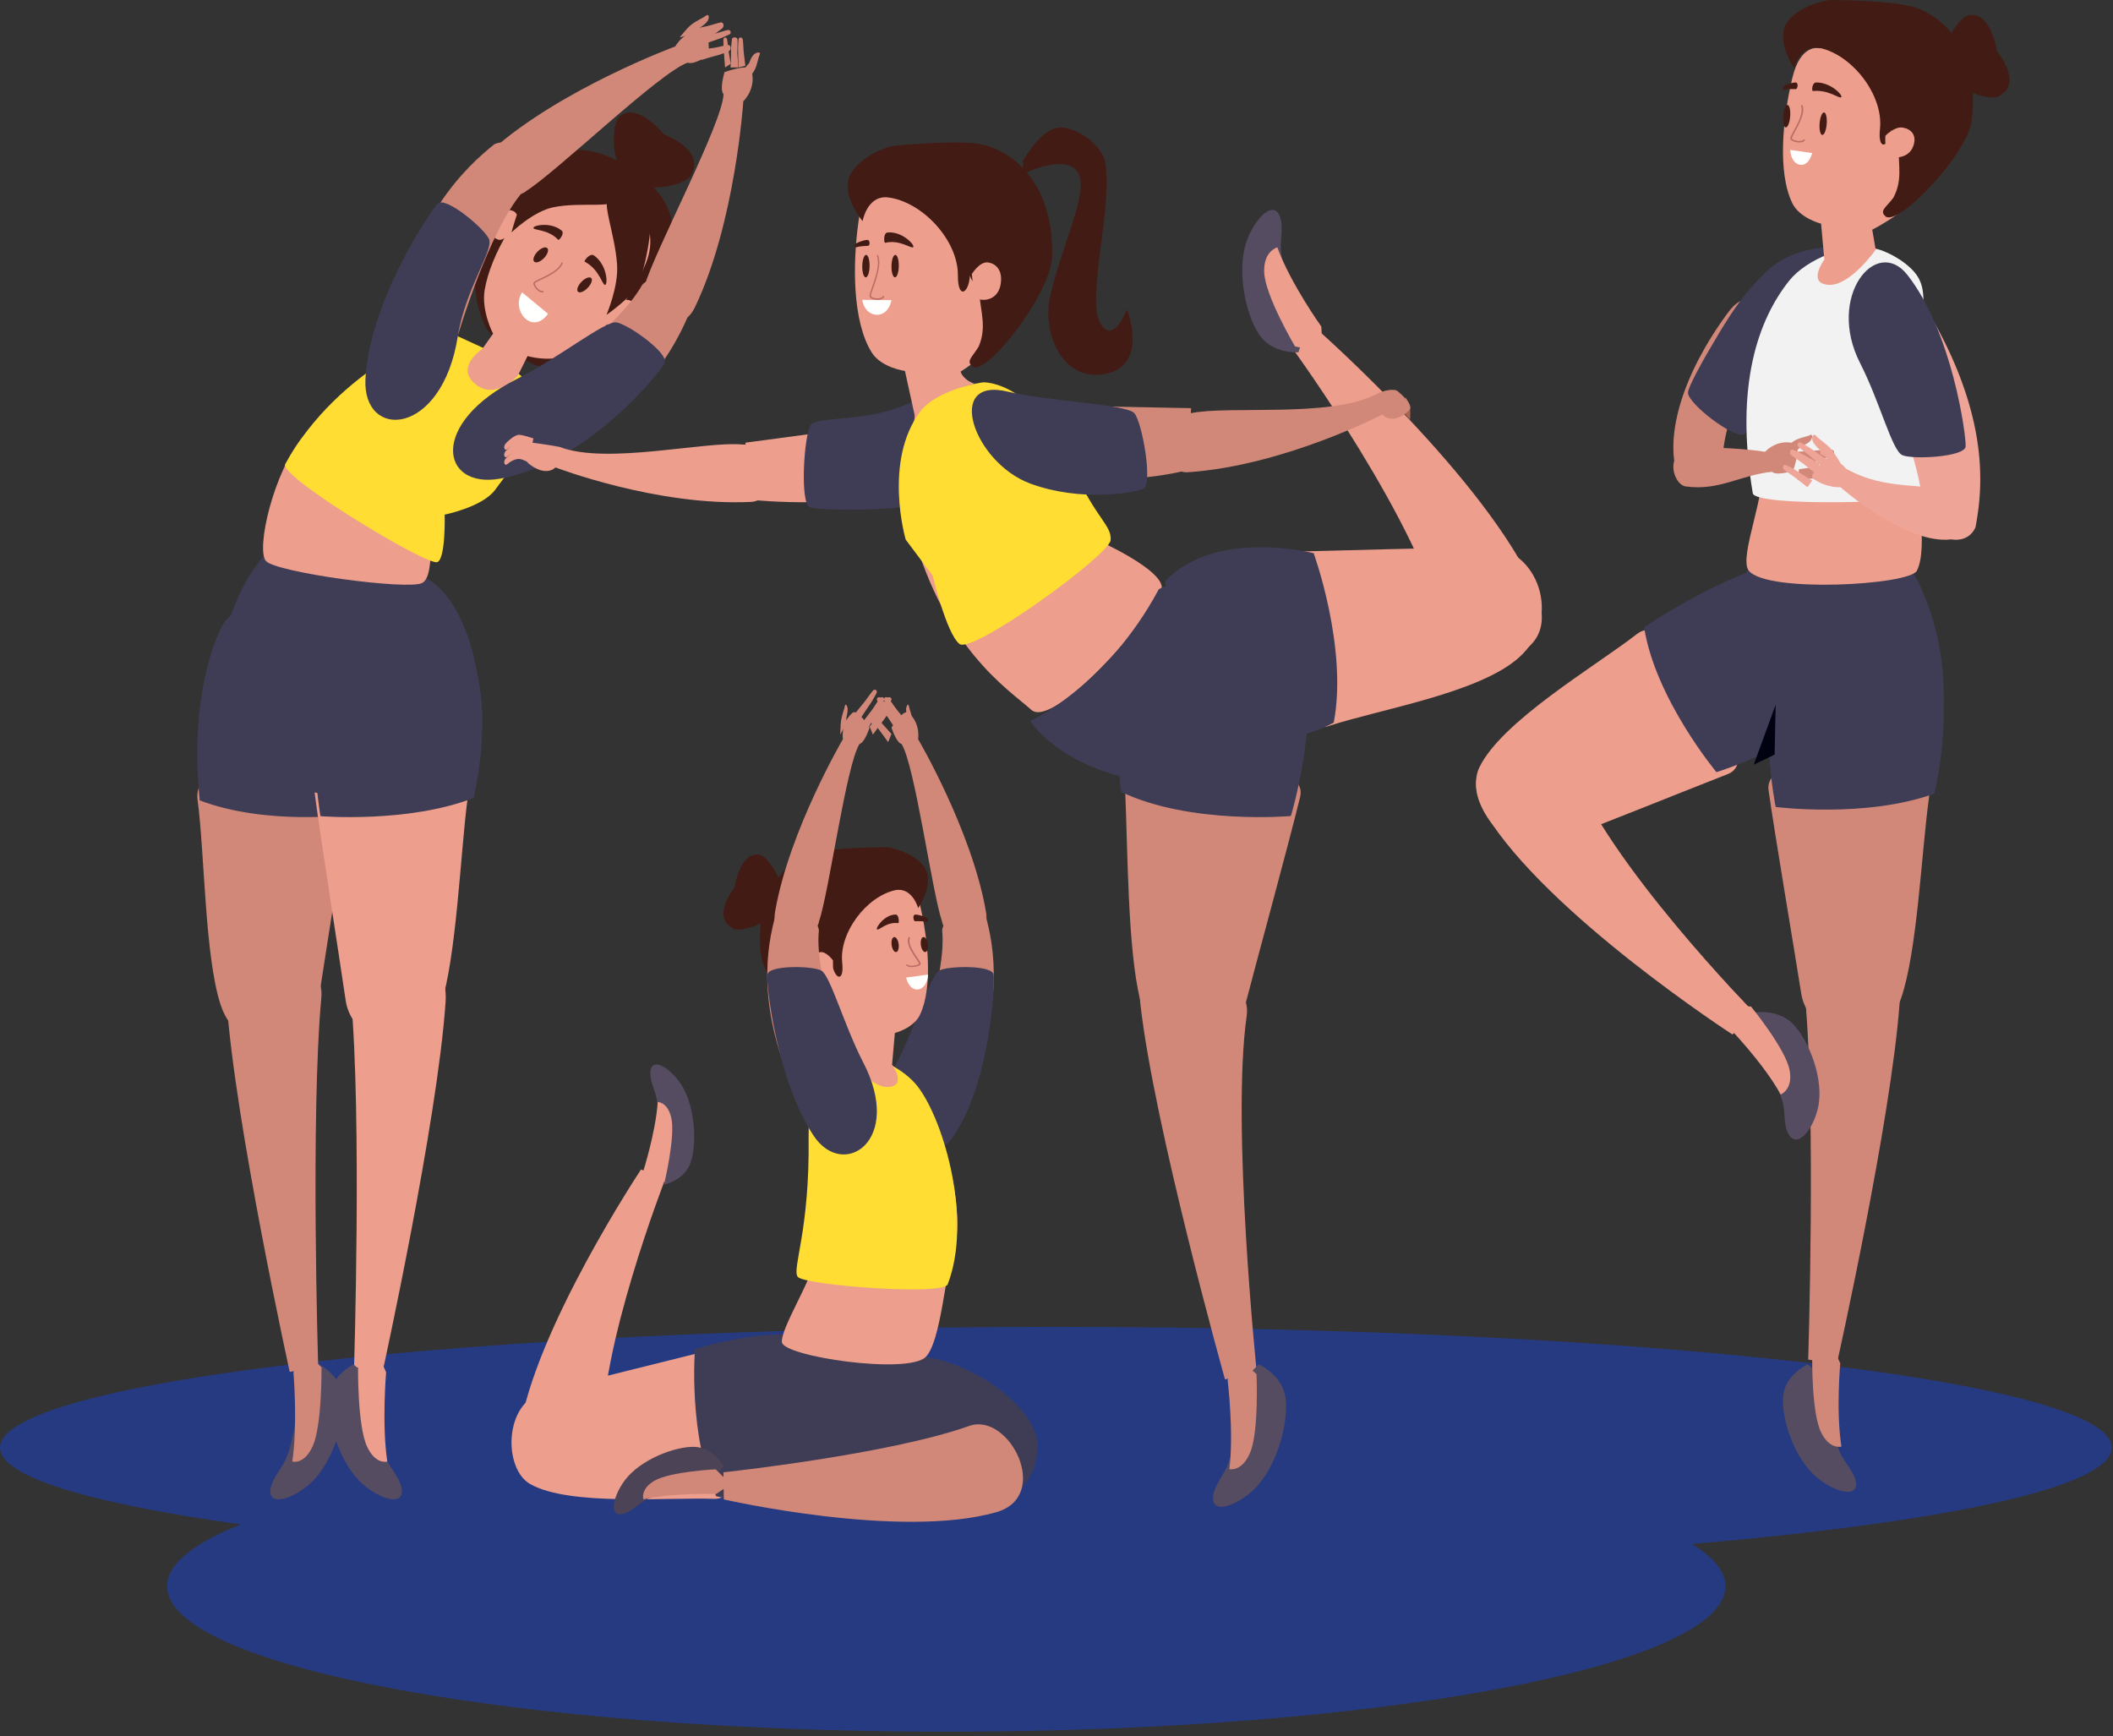 <svg width="202" height="166" xmlns:xlink="http://www.w3.org/1999/xlink" xmlns="http://www.w3.org/2000/svg"><rect width="100%" height="100%" fill="#333333" stroke="none"/><defs><clipPath id="b"><use xlink:href="#a"/></clipPath><path d="M.535 2.867c-.1 0-.197-.01-.287-.032a.528.528 0 0 1-.23-.115c-.028-.026-.023-.066.012-.087a.102.102 0 0 1 .051-.014c.024 0 .047.008.063.022a.344.344 0 0 0 .156.076.937.937 0 0 0 .235.026H.54c.228 0 .488-.06.617-.13a.238.238 0 0 0 .077-.058v-.002a.295.295 0 0 0-.04-.107 2.692 2.692 0 0 0-.12-.196c-.1-.152-.235-.344-.37-.554C.434 1.274.158.78.157.354.157.245.175.14.218.042.23.016.261 0 .295 0c.009 0 .018.001.026.003.043.01.066.046.052.078A.667.667 0 0 0 .32.354c-.001.338.2.752.43 1.128.23.378.487.715.595.918.03.06.051.107.052.153a.094.094 0 0 1-.014.052.342.342 0 0 1-.132.109c-.058.03-.127.056-.203.08a1.888 1.888 0 0 1-.513.073Z" id="a"/></defs><path d="M100.942 126.852C45.194 126.852 0 132.02 0 138.394c0 2.787 8.641 5.344 23.026 7.34-4.52 1.794-7.053 3.797-7.053 5.911 0 7.681 33.35 13.907 74.489 13.907 41.138 0 74.488-6.226 74.488-13.907 0-1.404-1.121-2.759-3.194-4.037 24.374-2.108 40.129-5.45 40.129-9.214 0-6.374-45.194-11.542-100.943-11.542Z" fill="#1943CF" fill-opacity=".502" fill-rule="evenodd"/><path d="m27.696 131.152 2.725-.469s-.748-23.89.3-35.325c.454-4.948-9.545-6.751-9.047.482.791 11.489 6.022 35.312 6.022 35.312" fill="#D28879" fill-rule="evenodd"/><path d="M29.61 141.863c2.195-1.951 3.394-6.005 3.203-8.214-.192-2.208-2.353-3.214-2.353-3.214l-2.082 1.966s.26 3.792-1.01 6.996c-.34.853-1.248 1.827-1.464 2.745-.461 1.955 1.983 1.252 3.707-.279" fill="#564C62" fill-rule="evenodd"/><path d="M29.887 138.268c.913-2 .849-7.543.849-7.543l-1.721-1.723-.962 2.194s.425 4.931-.11 8.531c0 0 1.127.334 1.944-1.459M30.447 95.627c-.676 4.513-7.55 5.884-9.34.48-1.543-4.656-1.531-14.513-2.224-19.689-.695-5.179 15.241-5.3 14.631-.77-.61 4.53-2.391 15.465-3.067 19.98" fill="#D28879" fill-rule="evenodd"/><path d="M21.409 59.52s-3.462 5.609-2.315 17c6.417 2.437 14.45 1.361 14.45 1.361s1.736-9.018-.318-14.538C28.597 50.913 21.41 59.52 21.41 59.52" fill="#3F3D56" fill-rule="evenodd"/><path d="m36.573 131.152-2.725-.469s.747-23.89-.302-35.325c-.454-4.948 9.546-6.751 9.048.482-.79 11.489-6.021 35.312-6.021 35.312" fill="#ED9E8D" fill-rule="evenodd"/><path d="M34.657 141.863c-2.194-1.951-3.394-6.005-3.201-8.214.191-2.208 2.352-3.214 2.352-3.214l2.082 1.966s-.26 3.792 1.011 6.996c.338.853 1.247 1.827 1.463 2.745.461 1.955-1.983 1.252-3.707-.279" fill="#564C62" fill-rule="evenodd"/><path d="M35.078 138.268c-.912-2-.847-7.543-.847-7.543l1.72-1.723.962 2.194s-.425 4.931.11 8.531c0 0-1.126.334-1.945-1.459M33.042 95.623c.658 4.517 7.35 5.89 9.095.481 1.502-4.66 1.875-14.473 2.55-19.654.677-5.183-15.226-5.358-14.632-.824.595 4.534 2.328 15.48 2.987 19.997" fill="#ED9E8D" fill-rule="evenodd"/><path d="M44.918 62.3s2.403 4.498.371 13.982c-6.285 2.437-14.656 1.745-14.656 1.745s-1.587-9.45.424-14.966c4.534-12.425 13.861-.761 13.861-.761" fill="#3F3D56" fill-rule="evenodd"/><path d="M46.1 68.24c-.825-11.464-5.493-12.997-5.493-12.997s-13.298-4.194-14.952-2.54c-1.261 1.262-4.43 5.265-4.696 12.53-.11 2.995 3.574 9.87 9.738 10.629 7.587.933 15.627-4.52 15.404-7.621" fill="#3F3D56" fill-rule="evenodd"/><path d="M40.352 55.736c-1.369.703-13.952-1.001-14.926-2.101-.974-1.1.703-8.567 3.625-11.991 4.623-5.419 8.982-6.049 8.982-6.049l6.842-1.122s4.877-.977 5.402 4.248c.465 4.629-7.45 8.14-8.477 9.731-1.028 1.59-.078 6.583-1.447 7.284" fill="#ED9E8D" fill-rule="evenodd"/><path d="M42.44 31.534s-10.021 3.502-15.175 12.841c-.638 1.156 13.476 9.684 14.524 9.367.832-.251.722-4.543.722-4.543s3.542-.709 4.787-2.325c2.153-2.793 5.094-7.468 5.094-7.468l-2.588-3.49L46.49 33.4l-4.052-1.866" fill="#FD3" fill-rule="evenodd"/><path d="M63.144 18.685c2.224 3.204 1.105 5.715-2.982 11.909-2.977 4.512-8.36 5.549-10.192 3.554-.566-.617-1.88-1.18-3.03-2.191-.984-.864-1.956-4.621-1.34-6.34 1.945-5.437 5.362-10.563 8.826-11.204 3.464-.64 7.662 2.751 8.718 4.272" fill="#421B14" fill-rule="evenodd"/><path d="M45.505 36.769c1.887 1.486 3.981-.826 3.981-.826l.95-1.905s1.822.57 3.692.008c2.502-.753 6.168-5.26 7.63-8.913 1.713-4.277-2.44-7.033-2.44-7.033s-3.916-3.023-6.644-.801c-3.06 2.49-5.785 7.06-6.342 10.429-.331 2.002.806 4.175.806 4.175l-1.045 1.474s-2.676 1.747-.588 3.392" fill="#ED9E8D" fill-rule="evenodd"/><path d="M51.83 27.95c-.157 0-.308-.085-.44-.197a1.386 1.386 0 0 1-.316-.393.596.596 0 0 1-.079-.26c0-.019.002-.037.006-.054a.152.152 0 0 1 .037-.068.382.382 0 0 1 .058-.052c.045-.034.103-.068.173-.105.14-.076.328-.163.54-.263.42-.201.932-.456 1.316-.762.256-.203.453-.428.534-.667a.067.067 0 0 1 .086-.042c.034.013.053.051.04.087-.076.223-.232.423-.43.603-.197.18-.437.342-.685.487-.496.29-1.03.513-1.327.67-.085.045-.15.085-.185.114a.137.137 0 0 0-.027.028l-.002.023a.38.38 0 0 0 .035.14 1.174 1.174 0 0 0 .432.5c.082.048.163.076.233.076h.001c.02 0 .04-.002.06-.007a.067.067 0 0 1 .08.05.068.068 0 0 1-.05.082.383.383 0 0 1-.09.01" fill="#BE6A64" fill-rule="evenodd"/><path d="M52.104 24.564c-.313.38-.75.6-.976.492-.227-.11-.156-.506.156-.886.313-.381.75-.601.975-.492.228.109.156.506-.155.886M53.368 22.926c-.97-1.03-2.348-.887-2.373-1.136-.025-.25 1.667-.606 2.702.256.31.257-.247.968-.33.88M55.579 26.952c-.347.365-.49.786-.322.941.17.155.588-.015.935-.38.346-.364.49-.785.32-.938-.17-.156-.587.015-.933.377M55.9 25.018c1.423.746 1.67 2.258 1.95 2.215.283-.044.181-1.952-1.074-2.815-.375-.258-.996.537-.876.6" fill="#421B14" fill-rule="evenodd"/><path d="M59.014 28.814s-1.35 1.721-.964 2.23c.386.51 1.137.784 2-.002.864-.786.864-1.606.478-2.115-.388-.51-1.514-.113-1.514-.113M49.596 21.529s-1.347 1.622-1.977 1.38c-.628-.242-1.126-.87-.584-1.838.543-.967 1.373-1.15 2.002-.908.629.243.559 1.366.559 1.366" fill="#ED9E8D" fill-rule="evenodd"/><path d="M49.913 27.95c-1.112 1.69.962 4.168 2.48 2.05l-2.48-2.05" fill="#FFFFFE" fill-rule="evenodd"/><path d="M65.986 16.863c-.448.701-3.987 1.826-5.878.271-1.89-1.557-1.553-5.315-.97-5.904 1.671-1.693 4.36 1.639 4.36 1.639s4.105 1.465 2.488 3.994M60.83 27.488c-.76 1.16-2.85 2.612-2.85 2.612s1.145-2.658 1.014-4.759c-.194-3.1-1.592-6.112-.705-6.767 2.768-2.04 2.987 1.264 3.664 1.877.677.612-.364 5.877-1.124 7.037" fill="#421B14" fill-rule="evenodd"/><path d="M50.449 18.262c-.828 1.174-1.55 3.955-1.55 3.955s2.066-2.006 3.988-2.4c2.836-.58 5.93.248 6.269-.942 1.058-3.714-1.968-3.11-2.706-3.73-.739-.62-5.173 1.944-6.001 3.117" fill="#421B14" fill-rule="evenodd"/><path d="M50.34 18.237c2.956-1.878 12.795-11.38 15.411-12.25.561.255 1.993-.69 1.993-.69s.169-2.446-.566-2.43c-1.83.038-2.615 1.568-2.615 1.568s-10.94 4.038-17.553 9.928c-2.834 2.524 1.756 5.321 3.33 3.874" fill="#D28879" fill-rule="evenodd"/><path d="M69.714 4.865c.224-.102.184-.596-.124-.563-.34.035-.791.183-1.254.258-.427.068-1.119.151-1.119.151l-.155 1.022s1.09-.343 1.468-.43c.379-.088.882-.3 1.184-.438M69.733 3.288c.222-.108.135-.48-.182-.414-.35.072-.805.245-1.277.362-.437.109-1.147.264-1.147.264l-.065.8s1.098-.405 1.482-.523c.385-.116.888-.345 1.189-.49" fill="#D28879" fill-rule="evenodd"/><path d="M69.049 2.712c.207-.164.106-.659-.192-.545-.328.126-.752.396-1.195.594-.41.182-1.298.507-1.298.507L66.56 4.3s1.023-.639 1.383-.829c.36-.188.827-.539 1.105-.76" fill="#D28879" fill-rule="evenodd"/><path d="M69.032 2.603c.22-.107.145-.506-.166-.447-.342.063-.79.23-1.253.338-.429.1-1.25.27-1.25.27l.04.82s1.08-.393 1.458-.503c.377-.11.874-.335 1.17-.478" fill="#D28879" fill-rule="evenodd"/><path d="M67.6 2.068c.257-.324.199-.82-.127-.563-.309.244-.951.492-1.438.897-.381.317-1.069 1.181-1.069 1.181l1.563-.453.377-.485s.439-.254.694-.577M43.59 32.67s3.046-10.607 6.456-14.411c.797-1.155-.352-5.548-2.78-4.475-2.703 2.167-7.863 6.917-10.149 18.217-1.007 4.976 6.473.67 6.473.67" fill="#D28879" fill-rule="evenodd"/><path d="M46.755 22.87c-.448-1.048-4.18-4.147-4.906-3.407-.728.742-6.548 9.421-6.913 16.778-.292 5.893 7.323 5.534 8.833-4.113.696-4.445 3.434-8.21 2.986-9.259" fill="#3F3D56" fill-rule="evenodd"/><path d="M61.618 27.324c.984-3.376 7.467-15.565 7.553-18.32-.417-.463.093-2.108.093-2.108s2.37-.877 2.571-.17c.503 1.759-.776 2.958-.776 2.958s-.758 11.642-4.626 19.69c-1.657 3.449-5.78-.12-4.815-2.05M69.16 3.78c.004-.23.295-.293.352.004.062.327.088.781.159 1.23.065.417.185 1.084.185 1.084l-.545.352s-.07-1.094-.112-1.468c-.043-.373-.044-.89-.04-1.202M69.972 3.755c.03-.232.39-.245.425.06.04.338.02.797.055 1.258.032.427.103 1.114.103 1.114l-.699.263s.039-1.105.03-1.486c-.01-.381.046-.899.087-1.21" fill="#D28879" fill-rule="evenodd"/><path d="M70.115 3.745c.04-.23.378-.225.394.084.018.341-.026.802-.02 1.267.007.431.066 1.35.066 1.35l-.699.004s.098-1.11.11-1.493c.012-.384.093-.901.149-1.212M70.606 3.76c.02-.231.364-.256.408.049.049.335.045.793.093 1.251.045.425.147 1.232.147 1.232l-.672.158s.001-1.103-.02-1.482c-.022-.38.015-.897.044-1.208M72.007 5.277c.252-.3.776-.378.613-.037-.155.322-.212.927-.475 1.44-.208.402-.877 1.203-.877 1.203l-.014-1.431.378-.441s.125-.435.375-.734M49.954 37.762s8.918-6.035 11.426-10.506c.832-1.118 5.244-1.221 4.972 1.497-1.202 3.302-4.065 9.78-13.85 15.257-4.309 2.411-2.548-6.248-2.548-6.248" fill="#D28879" fill-rule="evenodd"/><path d="M58.915 30.821c1.107.145 5.09 2.964 4.615 3.901-.476.938-7.37 9.555-15.738 11.039-5.655 1.002-6.85-5.28 1.683-9.563 3.933-1.974 8.332-5.52 9.44-5.377" fill="#3F3D56" fill-rule="evenodd"/><path d="M169.053 32.639s-4.136 5.95-4.366 11.118c-.075 1.382-3.248 3.388-4.498 1.003-.804-3.378.57-8.851 4.986-14.846 2.903-3.942 3.878 2.725 3.878 2.725" fill="#D28879" fill-rule="evenodd"/><path d="M166.716 41.54c-1.04.36-5.376-2.966-5.347-4.013.014-.539 1.4-3.066 2.954-5.647 1.47-2.442 2.479-3.864 4.371-5.758 2.468-2.472 5.947-2.472 5.947-2.472s-6.882 17.53-7.925 17.89" fill="#3F3D56" fill-rule="evenodd"/><path d="m175.587 130.435-2.726-.46s.748-23.464-.301-34.695c-.454-4.858 9.547-6.63 9.049.474-.791 11.283-6.022 34.681-6.022 34.681" fill="#D28879" fill-rule="evenodd"/><path d="M173.671 141.228c-2.195-1.843-3.393-5.671-3.201-7.757.192-2.086 2.352-3.036 2.352-3.036l2.082 1.857s-.261 3.58 1.011 6.607c.339.805 1.247 1.725 1.464 2.592.46 1.848-1.984 1.183-3.708-.263" fill="#564C62" fill-rule="evenodd"/><path d="M174.093 136.932c-.912-1.867-.848-7.039-.848-7.039l1.721-1.608.962 2.047s-.425 4.603.11 7.963c0 0-1.127.313-1.945-1.363M172.2 95.011c.69 4.399 7.701 5.735 9.528.47 1.573-4.54 1.964-14.093 2.671-19.138.709-5.047-15.951-5.217-15.329-.802.624 4.414 2.44 15.072 3.13 19.47" fill="#D28879" fill-rule="evenodd"/><path d="M184.743 59.8s2.297 6.817.177 16.07c-6.554 2.377-15.168 1.277-15.168 1.277s-1.772-8.794.326-14.176c4.728-12.122 14.665-3.172 14.665-3.172" fill="#3F3D56" fill-rule="evenodd"/><path d="m165.628 98.901 2.028-2.135s-14.139-14.42-17.394-23.496c-1.641-4.576-12.249-2.019-8.262 4.512 5.874 9.617 23.628 21.12 23.628 21.12" fill="#ED9E8D" fill-rule="evenodd"/><path d="M173.799 105.918c.62-2.731-.879-6.475-2.396-8.027-1.518-1.554-3.929-1.068-3.929-1.068l-.517 2.678s2.548 2.707 3.464 5.852c.245.837.09 2.093.476 2.909.82 1.739 2.414-.199 2.902-2.344" fill="#564C62" fill-rule="evenodd"/><path d="M171.089 102.333c-.371-2.051-3.693-6.105-3.693-6.105l-2.535-.194.444 2.227s3.279 3.376 4.926 6.374c0 0 1.193-.462.858-2.302M148.053 80.735c-4.078 1.523-8.069-4.296-6.651-7.32 2.078-4.437 11.118-9.715 15.078-12.795 3.958-3.08 12.795 11.774 8.737 13.365-4.058 1.59-13.089 5.227-17.164 6.75" fill="#ED9E8D" fill-rule="evenodd"/><path d="M171.775 53.034s-7.239 1.939-14.598 6.948c1.062 6.811 6.913 13.836 6.913 13.836s8.132-2.491 11.855-6.908c8.389-9.946-4.17-13.876-4.17-13.876" fill="#3F3D56" fill-rule="evenodd"/><path d="M185.727 68.598c.707-8.368-2.922-14.015-2.922-14.015s-14.44-1.873-15.796 0c-1.357 1.874-3.337 8.424-2.736 12.702.898 6.377 20.998 6.725 21.454 1.313" fill="#3F3D56" fill-rule="evenodd"/><path d="M183.251 54.563c-.697 1.369-14.3 2.155-16.066 0-1.052-1.283 1.92-7.88 1.105-10.021-1.604-4.217 1.224-12.077 1.224-12.077l4.663-7.156s3.299-3.733 6.854 0c3.15 3.307 1.858 17.4 1.993 19.26.137 1.861 1.348 7.79.227 9.994" fill="#ED9E8D" fill-rule="evenodd"/><path d="M171.051 26.828c-2.955 3.701-5.23 9.993-3.487 20.328.219 1.307 16.014.961 16.667.057.654-.905-.601-4.929-.465-14.944.04-2.842.409-4.453-.426-5.81-.76-1.233-2.665-2.325-3.802-2.627-2.863-.759-6.875.977-8.487 2.996" fill="#F2F2F2" fill-rule="evenodd"/><path d="M174.786 27.229c2.063.158 4.528-3.358 4.528-3.358l-.33-1.915s3.966-1.95 5.373-4.56c1.527-2.833 1.367-4.743 2.052-8.21.861-4.36-3.717-6.32-3.717-6.32L173.95 4.62s-1.8-.537-2.607 2.842c-.908 3.79-1.445 8.996.004 11.972.704 1.44 2.747 1.95 2.747 1.95l.309 3.44s-1.681 2.248.383 2.405" fill="#ED9E8D" fill-rule="evenodd"/><path d="M172.012 13.617c-.265-.001-.547-.079-.719-.19a.366.366 0 0 1-.131-.133.144.144 0 0 1-.014-.062.574.574 0 0 1 .053-.188c.031-.073.075-.16.126-.257.103-.194.24-.434.375-.696.273-.522.539-1.134.539-1.622 0-.124-.017-.24-.055-.345a.07.07 0 0 1 .046-.087.081.081 0 0 1 .023-.004c.031 0 .06.019.069.047.044.122.062.253.062.39 0 .465-.214.998-.451 1.48-.236.479-.499.909-.598 1.145a.416.416 0 0 0-.043.137v.005c.011.02.039.05.082.077.045.03.104.059.173.083.136.05.307.082.462.082h.002c.088 0 .171-.01.241-.032a.346.346 0 0 0 .161-.098.08.08 0 0 1 .058-.025c.016 0 .032.005.045.016a.065.065 0 0 1 .011.096.497.497 0 0 1-.229.141.967.967 0 0 1-.288.04" fill="#BE6A64" fill-rule="evenodd"/><path d="M173.956 11.76c-.053.593.054 1.102.239 1.138.187.035.38-.417.433-1.01.052-.592-.054-1.101-.239-1.136-.187-.037-.38.416-.433 1.008M170.463 11.044c-.053.594.054 1.102.24 1.138.185.034.379-.418.431-1.01.054-.592-.053-1.102-.239-1.137-.186-.035-.38.417-.432 1.01M171.722 8.503c-.119.05-.624-.052-1.204.097-.101.006-.105-.321.088-.423.374-.2.906-.298 1.052-.293.297.009.184.569.064.62M173.311 8.704c1.489-.16 2.518.756 2.707.593.188-.162-.955-1.415-2.381-1.414-.428 0-.453.835-.326.821" fill="#421B14" fill-rule="evenodd"/><path d="M183.286.776c1.935.677 6.024 3.434 5.224 10.64-.369 3.333-7.088 10.301-8.262 9.263-.608-.538.07-.853.75-1.77.88-1.64.491-2.97.514-4.792.006-.59-.652-1.136-.689-1.696-.288 1.713-1.333 2.046-1.099-.101.348-3.204-2.626-7.058-5.741-7.731-1.84-.345-2.47 1.915-2.47 1.915s-1.525-2.219-.922-3.88c.603-1.659 3.456-2.646 4.621-2.624 2.939.056 6.401.19 8.074.776" fill="#421B14" fill-rule="evenodd"/><path d="M180.24 12.976s-.144 1.921.627 2.045c.769.123 1.746-.118 2.068-1.135.322-1.017-.276-1.568-1.045-1.691-.771-.123-1.65.781-1.65.781" fill="#ED9E8D" fill-rule="evenodd"/><path d="M171.148 14.334c.053 1.595 1.629 2.084 2.096.293l-2.096-.293" fill="#FFFFFE" fill-rule="evenodd"/><path d="M190.966 9.248c-.719.33-4.197-.526-4.979-2.672-.783-2.146 1.372-4.922 2.147-5.098 2.224-.505 2.775 3.423 2.775 3.423s2.653 3.16.057 4.347" fill="#421B14" fill-rule="evenodd"/><path d="M161.148 46.504c3.2.442 5.191-1.078 8.245-1.399.446.423 2.027-.098 2.027-.098s.842-2.403.161-2.606c-1.696-.506-2.847.793-2.847.793s-1.808-.351-6.221-.445c-3.668-.077-2.649 3.577-1.365 3.755M174.482 45.57c.224-.047.223-.405-.077-.417-.33-.014-.776.04-1.227.04-.416.002-1.088-.018-1.088-.018l-.243.692s1.09-.099 1.462-.118c.371-.02.873-.115 1.173-.178" fill="#D28879" fill-rule="evenodd"/><path d="M174.502 44.993c.223-.102.177-.592-.133-.557-.342.036-.794.184-1.257.26-.429.071-1.124.158-1.124.158l-.141 1.013s1.089-.346 1.47-.435c.38-.088.884-.303 1.185-.44M175.214 43.483c.213-.105.15-.53-.15-.478-.331.056-.764.218-1.212.317-.414.092-1.307.231-1.307.231l.12.88s1.047-.378 1.413-.482c.366-.104.848-.326 1.136-.468" fill="#D28879" fill-rule="evenodd"/><path d="M174.497 43.308c.224-.05.188-.318-.119-.307-.339.011-.791.08-1.252.11-.426.028-1.24.067-1.24.067l-.039.54s1.089-.162 1.466-.201a11.47 11.47 0 0 0 1.184-.21M172.991 42.226c.291-.258.367-.794.035-.627-.314.159-.903.219-1.403.49-.392.212-1.173.9-1.173.9l1.396.012.43-.388s.425-.13.715-.387" fill="#D28879" fill-rule="evenodd"/><path d="m169.653 72.141-1.997.96 2.095-5.733-.098 4.773" fill="#000211" fill-rule="evenodd"/><path d="M187.067 47.128c-3.252-1.09-6.676-.126-10.625-2.34-.294-.564-1.742-1.07-1.742-1.07s-1.934 1.667-1.344 2.063c1.36.913 2.589.795 2.589.795s5.82 5.172 10.179 5.021c3.275-.114 3.024-4.15.943-4.469" fill="#EEA497" fill-rule="evenodd"/><path d="M172.153 42.309c-.225-.12-.446.216-.194.447.281.255.705.531 1.099.861.365.306.941.817.941.817l.642-.502s-1.016-.675-1.352-.928c-.337-.255-.834-.535-1.136-.695M171.41 43.018c-.225-.105-.391.294-.124.52.294.248.725.503 1.135.822.379.294.983.79.983.79l.539-.636s-1.035-.624-1.382-.865-.848-.49-1.151-.631" fill="#EEA497" fill-rule="evenodd"/><path d="M171.396 43.013c-.226-.088-.372.32-.101.524.299.225.732.446 1.148.731a40.3 40.3 0 0 1 1.186.883l.314-.84s-1.042-.543-1.392-.756c-.351-.214-.852-.425-1.155-.542M170.72 44.453c-.226-.106-.402.257-.138.476.292.24.721.494 1.128.803a98.41 98.41 0 0 1 1.085.852l.449-.65s-1.032-.616-1.376-.853c-.345-.236-.845-.486-1.148-.628M173.334 42.249c-.214-.401-.019-.915.295-.566.297.33.981.741 1.445 1.28.361.425.964 1.47.964 1.47l-2.001-1.013-.042-.399s-.447-.37-.661-.772M179.531 34.64s4.482 9.805 4.353 14.935c.14 1.39 3.839 3.301 4.971.834.643-3.451 1.439-10.011-4.051-19.79-2.417-4.305-5.273 4.02-5.273 4.02" fill="#EEA497" fill-rule="evenodd"/><path d="M181.861 43.513c.992.44 5.987.174 6.051-.83.063-1.006-1.262-10.911-5.566-16.4-2.973-3.791-7.767 2.061-4.53 8.414 1.938 3.805 3.053 8.377 4.045 8.816" fill="#3F3D56" fill-rule="evenodd"/><path d="M70.985 42.498c-3.536-.358-12.989 1.963-17.474.23-.954-.195-2.895-.444-2.895-.444s-.668 1.577-.072 2.043c1.718 1.343 2.556.357 2.556.357s9.721 3.74 18.713 3.297c2.785-.137 1.34-5.668-.828-5.483" fill="#ED9E8D" fill-rule="evenodd"/><path d="M48.31 43.88c-.233.297-.058.72.197.486.255-.236.774-.534 1.182-.483.408.05 1.095.477 1.095.477l.211-1.014s-1.059-.367-1.423-.344c-.364.023-1.03.579-1.262.878" fill="#ED9E8D" fill-rule="evenodd"/><path d="M48.31 43.163c-.232.299-.058.722.197.485.255-.234.774-.532 1.182-.48.408.05 1.095.475 1.095.475l.211-1.014s-1.058-.366-1.424-.344c-.364.024-1.029.579-1.262.878" fill="#ED9E8D" fill-rule="evenodd"/><path d="M48.31 42.447c-.233.295-.058.72.197.486.254-.236.775-.535 1.182-.484.408.05 1.095.479 1.095.479l.211-1.016s-1.058-.366-1.422-.344c-.366.024-1.03.579-1.263.879M87.65 40.134l-16.396 2.188.835 5.484s8.926.98 18.512-1.286c4.9-1.159-2.951-6.386-2.951-6.386" fill="#ED9E8D" fill-rule="evenodd"/><path d="M77.485 40.662c-.634 1.014-1.038 7.567-.04 7.853.998.288 13.069.86 17.56-2.7 4.661-3.691 1.222-12.813-7.11-7.79-4.251 2.562-9.776 1.622-10.41 2.637" fill="#3F3D56" fill-rule="evenodd"/><path d="m117.107 131.868 3.046-.591s-2.463-23.764-.97-34.164c.723-5.041-10.994-8.515-10.165-1.133 1.318 11.724 8.089 35.888 8.089 35.888" fill="#D28879" fill-rule="evenodd"/><path d="M119.867 142.399c2.22-2.121 3.32-6.399 3.037-8.699-.284-2.298-2.577-3.265-2.577-3.265l-2.101 2.133s.412 3.948-.795 7.344c-.321.904-1.234 1.955-1.425 2.922-.409 2.059 2.117 1.229 3.861-.435" fill="#564C62" fill-rule="evenodd"/><path d="M119.492 138.916c.879-2.03.628-7.55.628-7.55l-1.84-1.648-.921 2.227s.604 4.896.17 8.507c0 0 1.177.286 1.963-1.536M119.046 96.058c-1.17 4.495-8.666 5.161-10.053-.492-1.194-4.87-1.179-14.261-1.412-19.57-.237-5.31 17.813-4.345 16.715.173-1.1 4.519-4.082 15.395-5.25 19.89" fill="#D28879" fill-rule="evenodd"/><path d="M109.018 58.867s-3.095 6.919-1.837 16.84c6.588 3.156 16.225 2.307 16.225 2.307s2.752-9.045 1.119-14.903c-3.684-13.194-15.507-4.244-15.507-4.244" fill="#3F3D56" fill-rule="evenodd"/><path d="M87.283 43c2.76-6.34 5.071-5.933 5.874-6.31-1.145-.412-1.326-1.163-1.326-1.163s4.061-2.488 5.3-5.388c1.343-3.148.968-5.138 1.337-8.857.464-4.68-4.667-6.232-4.667-6.232l-9.22 2.809s-1.99-.366-2.504 3.276c-.575 4.083-.603 9.616 1.273 12.584.908 1.436 3.161 1.745 3.161 1.745s.466 2.152.87 3.959c.251.721-.44 1.752-.098 3.578" fill="#ED9E8D" fill-rule="evenodd"/><path d="M83.892 28.667c-.236 0-.472-.062-.623-.165a.372.372 0 0 1-.12-.125.2.2 0 0 1-.02-.095c0-.062.015-.132.037-.218.023-.086.055-.187.093-.3.076-.226.176-.503.276-.803.2-.601.399-1.302.398-1.88 0-.229-.03-.437-.101-.613-.015-.036 0-.078.032-.095a.059.059 0 0 1 .026-.006c.024 0 .047.016.058.042.08.2.113.43.113.672 0 .537-.157 1.147-.331 1.698-.174.55-.367 1.043-.442 1.326a.786.786 0 0 0-.031.177c0 .012.001.02.002.02.011.023.038.05.077.077.039.027.09.053.149.075.117.043.264.07.407.07a.875.875 0 0 0 .314-.053.392.392 0 0 0 .203-.16.062.062 0 0 1 .053-.033c.013 0 .025.004.036.012.03.022.037.067.018.1a.52.52 0 0 1-.268.216.988.988 0 0 1-.356.061" fill="#BE6A64" fill-rule="evenodd"/><path d="M85.226 25.426c-.013.594.134 1.082.327 1.09.193.009.358-.467.37-1.06.012-.595-.136-1.082-.326-1.089-.196-.01-.36.468-.371 1.06M82.431 25.427c-.011.595.135 1.08.328 1.09.193.008.36-.468.37-1.062.012-.593-.135-1.08-.327-1.088-.193-.007-.358.468-.37 1.06M83.044 23.482c-.114.053-.647-.004-1.218.168-.105.013-.154-.28.03-.383.355-.204.885-.327 1.037-.333.304-.012.267.495.151.548M84.62 23.212c1.422-.338 2.521.615 2.686.409.163-.209-1.083-1.541-2.464-1.392-.413.043-.343 1.012-.223.983" fill="#421B14" fill-rule="evenodd"/><path d="M94.078 13.856c2.076.498 6.599 2.94 6.514 10.577-.04 3.533-6.288 11.565-7.61 10.605-.686-.497-.016-.902.594-1.935.743-1.815.203-3.167.038-5.078-.053-.619-.79-1.119-.889-1.702-.12 1.827-1.168 2.29-1.15.015.031-3.394-3.45-7.108-6.748-7.473-1.944-.16-2.363 2.275-2.363 2.275s-1.811-2.157-1.358-3.963c.455-1.805 3.312-3.15 4.522-3.254 3.053-.262 6.654-.5 8.45-.067" fill="#421B14" fill-rule="evenodd"/><path d="M92.91 26.196s.127 2.377.9 2.46c.77.084 1.694-.3 1.866-1.58.172-1.28-.49-1.906-1.26-1.988-.773-.084-1.507 1.108-1.507 1.108" fill="#ED9E8D" fill-rule="evenodd"/><path d="M82.43 28.667c.244 1.742 2.372 2.062 2.795.03l-2.794-.03" fill="#FFFFFE" fill-rule="evenodd"/><path d="M111.041 56.391c-.728 2.424-10.313 13.404-12.457 11.465-2.144-1.94-8.654-5.962-11.675-18.261-1.136-4.626 1.47-6.51 1.47-6.51s-.725-3.805 2.38-4.31c7.44-1.21 13.992 12.786 13.992 12.786s6.833 3.026 6.29 4.83M125.97 31.534l-2.324 1.898s12.247 16.836 14.289 26.619c1.03 4.933 12.027 3.836 8.906-3.44-4.599-10.716-20.871-25.077-20.871-25.077" fill="#ED9E8D" fill-rule="evenodd"/><path d="M119.191 23.031c-1.022 2.854-.086 7.086 1.191 8.964 1.28 1.877 3.748 1.683 3.748 1.683l.913-2.81s-2.132-3.26-2.579-6.767c-.117-.935.222-2.264-.04-3.196-.558-1.98-2.43-.116-3.233 2.126" fill="#564C62" fill-rule="evenodd"/><path d="M120.854 26.013c.078 2.266 2.95 7.106 2.95 7.106l2.636.565-.124-2.466s-2.934-4.102-4.207-7.568c0 0-1.325.332-1.255 2.363" fill="#ED9E8D" fill-rule="evenodd"/><path d="M93.97 36.551s-4.26.6-5.975 2.754c-3.603 4.797-1.412 12.28-1.412 12.28l2.586 3.45s1.298 5.515 2.55 6.524c1.252 1.011 14.332-8.486 14.456-9.919.124-1.433-1.437-2.097-3.484-6.702-3.854-8.67-8.721-8.387-8.721-8.387" fill="#FD3" fill-rule="evenodd"/><path d="M142.259 52.317c4.561-.023 7.296 6.653 2.956 10.538-3.821 3.42-13.237 4.928-18.217 6.559-4.98 1.633-8.626-16.563-4.06-16.66 4.565-.098 14.761-.415 19.321-.437" fill="#ED9E8D" fill-rule="evenodd"/><path d="M111.072 70.204s10.185 2.276 16.431-1.12c1.372-7.147-1.917-16.198-1.917-16.198s-9.449-2.408-14.193 2.685c.79 5.272-.321 14.633-.321 14.633" fill="#3F3D56" fill-rule="evenodd"/><path d="M106.735 74.118c-6.171-1.76-8.237-5.186-8.237-5.186s7.285-3.27 12.277-12.592c3.984-2.508 10.951 6.537 10.951 6.537s6.672 6.57 1.091 8.437c-5.858 1.96-11.355 4.152-16.082 2.804" fill="#3F3D56" fill-rule="evenodd"/><path d="m134.124 39.348.673.786s.059-.66 0-1.167c-.058-.506-.429-.983-.429-.983l-.244 1.364" fill="#AB6652" fill-rule="evenodd"/><path d="M113.811 39.511c3.542-.774 13.361.463 17.716-1.813 1.379-.673 2.014-.357 2.014-.357s1.726 1.34 1.173 1.88c-1.595 1.557-2.561.405-2.561.405s-9.442 4.914-18.592 5.52c-2.834.188-1.964-5.566.25-5.635" fill="#D28879" fill-rule="evenodd"/><path d="m97.218 38.7 16.648.32-.25 5.887s-5.671 1.752-15.51.523c-3.22-5.597-.888-6.73-.888-6.73" fill="#D28879" fill-rule="evenodd"/><path d="M108.445 39.503c.745.863 1.817 6.858.836 7.236-.982.377-5.915 1.267-10.743-.492-5.492-2.001-8.281-10.299-2.175-8.8 3.659.898 11.336 1.191 12.082 2.056" fill="#3F3D56" fill-rule="evenodd"/><path d="M97.799 15.371s1.889-3.513 3.927-3.163c2.039.35 3.656 2.085 3.898 3.163.859 3.83-1.745 12.997-.5 15.408 1.246 2.41 2.614-1.202 2.614-1.202s2.143 5.393-2.114 6.176c-4.135.76-5.987-4.009-5.257-7.314 1.133-5.128 3.892-10.286 2.625-12.035-1.266-1.748-5.193.233-5.193.233V15.37" fill="#421B14" fill-rule="evenodd"/><path d="M90.062 88.11c-.986-2.926-2.596-14.96-3.876-16.986-.502-.122-.961-1.563-.961-1.563s1.147-1.825 1.624-1.418c1.189 1.014.92 2.52.92 2.52s5.149 8.758 6.487 16.496c.572 3.316-3.899 2.824-4.194.951M83.167 68.46c-.134-.23.112-.529.344-.285.256.27.551.693.888 1.076.31.354.826.91.826.91l-.321.79s-.719-1.015-.983-1.346c-.263-.331-.573-.837-.754-1.146" fill="#D28879" fill-rule="evenodd"/><path d="M83.857 66.969c-.124-.23.17-.464.398-.204.251.286.532.72.86 1.123.303.372.808.96.808.96l-.42.67s-.683-1.04-.937-1.385c-.254-.343-.542-.853-.709-1.164" fill="#D28879" fill-rule="evenodd"/><path d="M84.55 66.95c-.108-.23.189-.44.397-.176.228.292.478.729.775 1.138.275.378.9 1.158.9 1.158l-.609.448s-.608-1.048-.837-1.397c-.229-.348-.481-.86-.627-1.17" fill="#D28879" fill-rule="evenodd"/><path d="M84.557 66.98c-.122-.23.144-.476.365-.22.242.282.517.715.834 1.113.293.369.866 1.06.866 1.06l-.455.584s-.668-1.034-.915-1.376c-.247-.342-.531-.85-.695-1.161M86.622 67.835c-.002-.353.212-.662.272-.317.057.327.273.829.355 1.357.064.414.072 1.36.072 1.36l-.581-1.12v-.526s-.116-.401-.118-.754M87.32 101.882s3.2-8.594 2.75-12.92c.028-1.186 3.014-3.453 4.151-1.446.78 2.872 1.965 8.758-2.104 17.4-1.791 3.805-4.796-3.034-4.796-3.034" fill="#D28879" fill-rule="evenodd"/><path d="M89.78 92.792c.856-.474 5.077-.542 5.205.374.128.917-.274 10.149-3.82 15.435-2.842 4.236-9.337.452-5.41-7.052 1.81-3.458 3.169-8.282 4.026-8.757" fill="#3F3D56" fill-rule="evenodd"/><path d="m61.282 111.801 2.287.996s-6.362 16.36-5.943 24.701c.21 4.207-8.941 5.847-7.953-.725 1.456-9.679 11.609-24.972 11.609-24.972" fill="#ED9E8D" fill-rule="evenodd"/><path d="M65.085 103.63c1.375 2.063 1.546 5.657.962 7.44-.584 1.783-2.509 2.165-2.509 2.165l-1.283-2.052s.947-3.074.553-5.983c-.105-.774-.642-1.764-.636-2.568.012-1.709 1.831-.622 2.913.998" fill="#564C62" fill-rule="evenodd"/><path d="M64.183 106.914c.38 1.759-.643 6.067-.643 6.067l-1.68.97-.386-1.921s1.205-3.753 1.406-6.679c0 0 .962-.015 1.303 1.563M51.927 133.1c-3.78 1.021-3.813 7.32-1.246 8.775 3.763 2.134 13.1 1.247 17.575 1.417 4.476.169 3.558-15.21-.243-14.247-3.8.963-12.306 3.033-16.086 4.055" fill="#ED9E8D" fill-rule="evenodd"/><path d="M81.984 140.221s-7.723 4.245-13.52 2.822c-2.686-5.693-2.03-14.05-2.03-14.05s7.132-2.374 12.058-.993c11.097 3.114 3.492 12.221 3.492 12.221" fill="#3F3D56" fill-rule="evenodd"/><path d="M85.172 142.645c3.539 1.409 8.443 2.093 11.413.445 1.606-.891 2.611-2.824 2.611-4.872 0-3.505-6.061-8.046-11.187-8.554l-13.961-1.379 2.782 13.643s3.997-1.01 8.342.717" fill="#3F3D56" fill-rule="evenodd"/><path d="M74.75 128.312c.106 1.366 12.017 3.129 13.747 1.413 1.444-1.429 1.896-8.092 2.594-10.006 1.372-3.767-1.048-10.792-1.048-10.792l-3.99-6.393s-2.823-3.336-5.867 0c-2.695 2.954-2.276 16.393-2.393 18.055-.116 1.664-3.151 6.359-3.044 7.723" fill="#ED9E8D" fill-rule="evenodd"/><path d="M87.754 103.901c2.522 3.308 5.212 12.76 2.842 18.887-.424 1.097-13.783.081-14.34-.728-.559-.809 1.163-4.354 1.046-13.307-.14-10.66 7.93-8.16 10.452-4.852" fill="#FD3" fill-rule="evenodd"/><path d="m69.198 143.345-.04-2.59s15.783-1.691 23.49-4.432c3.842-1.367 7.935 6.722 2.594 8.245-9.214 2.627-26.044-1.223-26.044-1.223" fill="#D28879" fill-rule="evenodd"/><path d="M59.745 141.499c1.5-1.984 4.791-3.227 6.63-3.179 1.837.049 2.783 1.849 2.783 1.849l-1.517 1.89s-3.152-.024-5.738 1.236c-.688.335-1.446 1.167-2.195 1.4-1.594.498-1.14-1.635.037-3.196" fill="#4D4356" fill-rule="evenodd"/><path d="M62.545 141.57c1.517-.891 5.865-1.102 5.865-1.102l1.447 1.416-1.406.954s-4.151-.144-6.944.497c0 0-.324-.965 1.038-1.765" fill="#D28879" fill-rule="evenodd"/><path d="M84.947 103.913c-1.795.14-3.938-2.963-3.938-2.963l.289-1.689s-3.45-1.72-4.673-4.024c-1.328-2.5-1.19-4.185-1.785-7.243-.748-3.848 3.233-5.576 3.233-5.576l7.6 1.545s1.565-.474 2.268 2.508c.79 3.343 1.257 7.937-.004 10.563-.61 1.271-2.389 1.72-2.389 1.72l-.268 3.037s1.461 1.983-.333 2.122" fill="#ED9E8D" fill-rule="evenodd"/><path d="M87.157 92.451c-.1 0-.197-.01-.287-.032a.528.528 0 0 1-.23-.115c-.028-.025-.023-.065.012-.087a.102.102 0 0 1 .051-.014c.024 0 .047.008.063.023a.344.344 0 0 0 .156.075.937.937 0 0 0 .235.026h.005c.228 0 .488-.06.617-.13a.238.238 0 0 0 .077-.057v-.002a.295.295 0 0 0-.04-.108 2.692 2.692 0 0 0-.12-.195c-.1-.153-.235-.344-.37-.555-.27-.421-.546-.916-.547-1.341 0-.11.018-.215.061-.313.011-.026.043-.042.077-.042.009 0 .018.001.026.003.043.011.066.046.052.079a.667.667 0 0 0-.053.273c-.001.337.2.752.43 1.128.23.377.487.714.595.918.03.06.051.106.052.153a.094.094 0 0 1-.014.051.342.342 0 0 1-.132.11c-.058.03-.127.056-.203.079a1.888 1.888 0 0 1-.513.073Z" fill="none"/><g clip-path="url(#b)" transform="translate(86.622 89.584)"><path d="M-.01 2.867h1.407V0H-.01v2.867Z" fill="#BE6A64" fill-rule="evenodd"/></g><path d="M85.91 90.258c.053.395-.055.734-.24.759-.186.022-.378-.278-.432-.673-.053-.395.055-.735.24-.758.186-.025.379.278.432.672M88.704 90.258c.053.396-.055.734-.24.759-.186.022-.379-.28-.431-.674-.053-.394.054-.734.239-.757.186-.024.38.277.432.672M87.445 88.054c.12.05.624-.052 1.203.097.103.005.106-.321-.088-.424-.374-.2-.904-.298-1.051-.292-.296.008-.184.569-.064.619M85.873 88.255c-1.116-.16-1.888.756-2.03.593-.141-.162.716-1.416 1.787-1.414.32 0 .338.835.243.821" fill="#421B14" fill-rule="evenodd"/><path d="M77.363 81.68c-1.712.607-5.329 3.079-4.622 9.54.328 2.988 6.271 9.236 7.308 8.304.538-.481-.062-.765-.664-1.585-.777-1.472-.433-2.664-.453-4.298-.007-.529.576-1.017.609-1.521.255 1.536 1.178 1.836.972-.09-.307-2.873 2.324-6.328 5.079-6.931 1.628-.31 2.184 1.716 2.184 1.716s1.35-1.989.817-3.478c-.534-1.487-3.057-2.372-4.089-2.352-2.6.05-5.66.169-7.141.696" fill="#421B14" fill-rule="evenodd"/><path d="M79.628 91.81s.109 1.922-.47 2.045c-.577.123-1.309-.117-1.55-1.134-.242-1.017.206-1.569.783-1.692.579-.123 1.237.78 1.237.78" fill="#ED9E8D" fill-rule="evenodd"/><path d="M88.718 93.168c-.053 1.595-1.629 2.084-2.096.293l2.096-.293" fill="#FFFFFE" fill-rule="evenodd"/><path d="M70.17 88.806c.64.299 3.731-.48 4.427-2.43.695-1.95-1.22-4.473-1.91-4.634-1.975-.459-2.466 3.111-2.466 3.111s-2.358 2.873-.051 3.953" fill="#421B14" fill-rule="evenodd"/><path d="M78.292 88.11c.986-2.925 2.596-14.96 3.876-16.986.502-.123.961-1.563.961-1.563s-1.147-1.825-1.625-1.418c-1.188 1.014-.92 2.52-.92 2.52s-5.148 8.758-6.486 16.496c-.573 3.316 3.899 2.824 4.194.951M85.187 67.743c.134-.23-.112-.528-.344-.284-.255.269-.551.692-.887 1.076-.312.353-.827.909-.827.909l.32.79s.72-1.014.984-1.346c.263-.331.573-.836.754-1.145" fill="#D28879" fill-rule="evenodd"/><path d="M85.195 66.97c.124-.232-.17-.465-.398-.205-.25.286-.531.72-.859 1.123-.304.372-.809.96-.809.96l.42.67s.682-1.04.938-1.384c.254-.345.542-.855.708-1.165" fill="#D28879" fill-rule="evenodd"/><path d="M84.504 66.95c.107-.23-.19-.44-.398-.176-.229.292-.478.729-.775 1.138-.275.378-.9 1.158-.9 1.158l.608.448s.608-1.048.837-1.397c.23-.348.482-.86.627-1.17M83.797 66.263c.122-.23-.144-.476-.365-.22-.243.283-.517.715-.834 1.114-.294.368-.866 1.06-.866 1.06l.456.584s.666-1.035.914-1.377c.247-.341.53-.85.695-1.16M81.034 67.835c.001-.354-.212-.662-.273-.317-.056.326-.272.83-.354 1.357-.065.413-.072 1.36-.072 1.36l.58-1.12v-.526s.116-.401.118-.754M81.034 101.882s-3.2-8.594-2.75-12.92c-.028-1.186-3.014-3.453-4.15-1.446-.782 2.873-1.966 8.758 2.103 17.4 1.791 3.805 4.797-3.034 4.797-3.034" fill="#D28879" fill-rule="evenodd"/><path d="M78.526 92.793c-.85-.476-5.04-.544-5.166.374-.128.92.91 10.128 4.432 15.423 2.821 4.243 8.629.493 4.73-7.023-1.796-3.466-3.145-8.299-3.996-8.774" fill="#3F3D56" fill-rule="evenodd"/></svg>